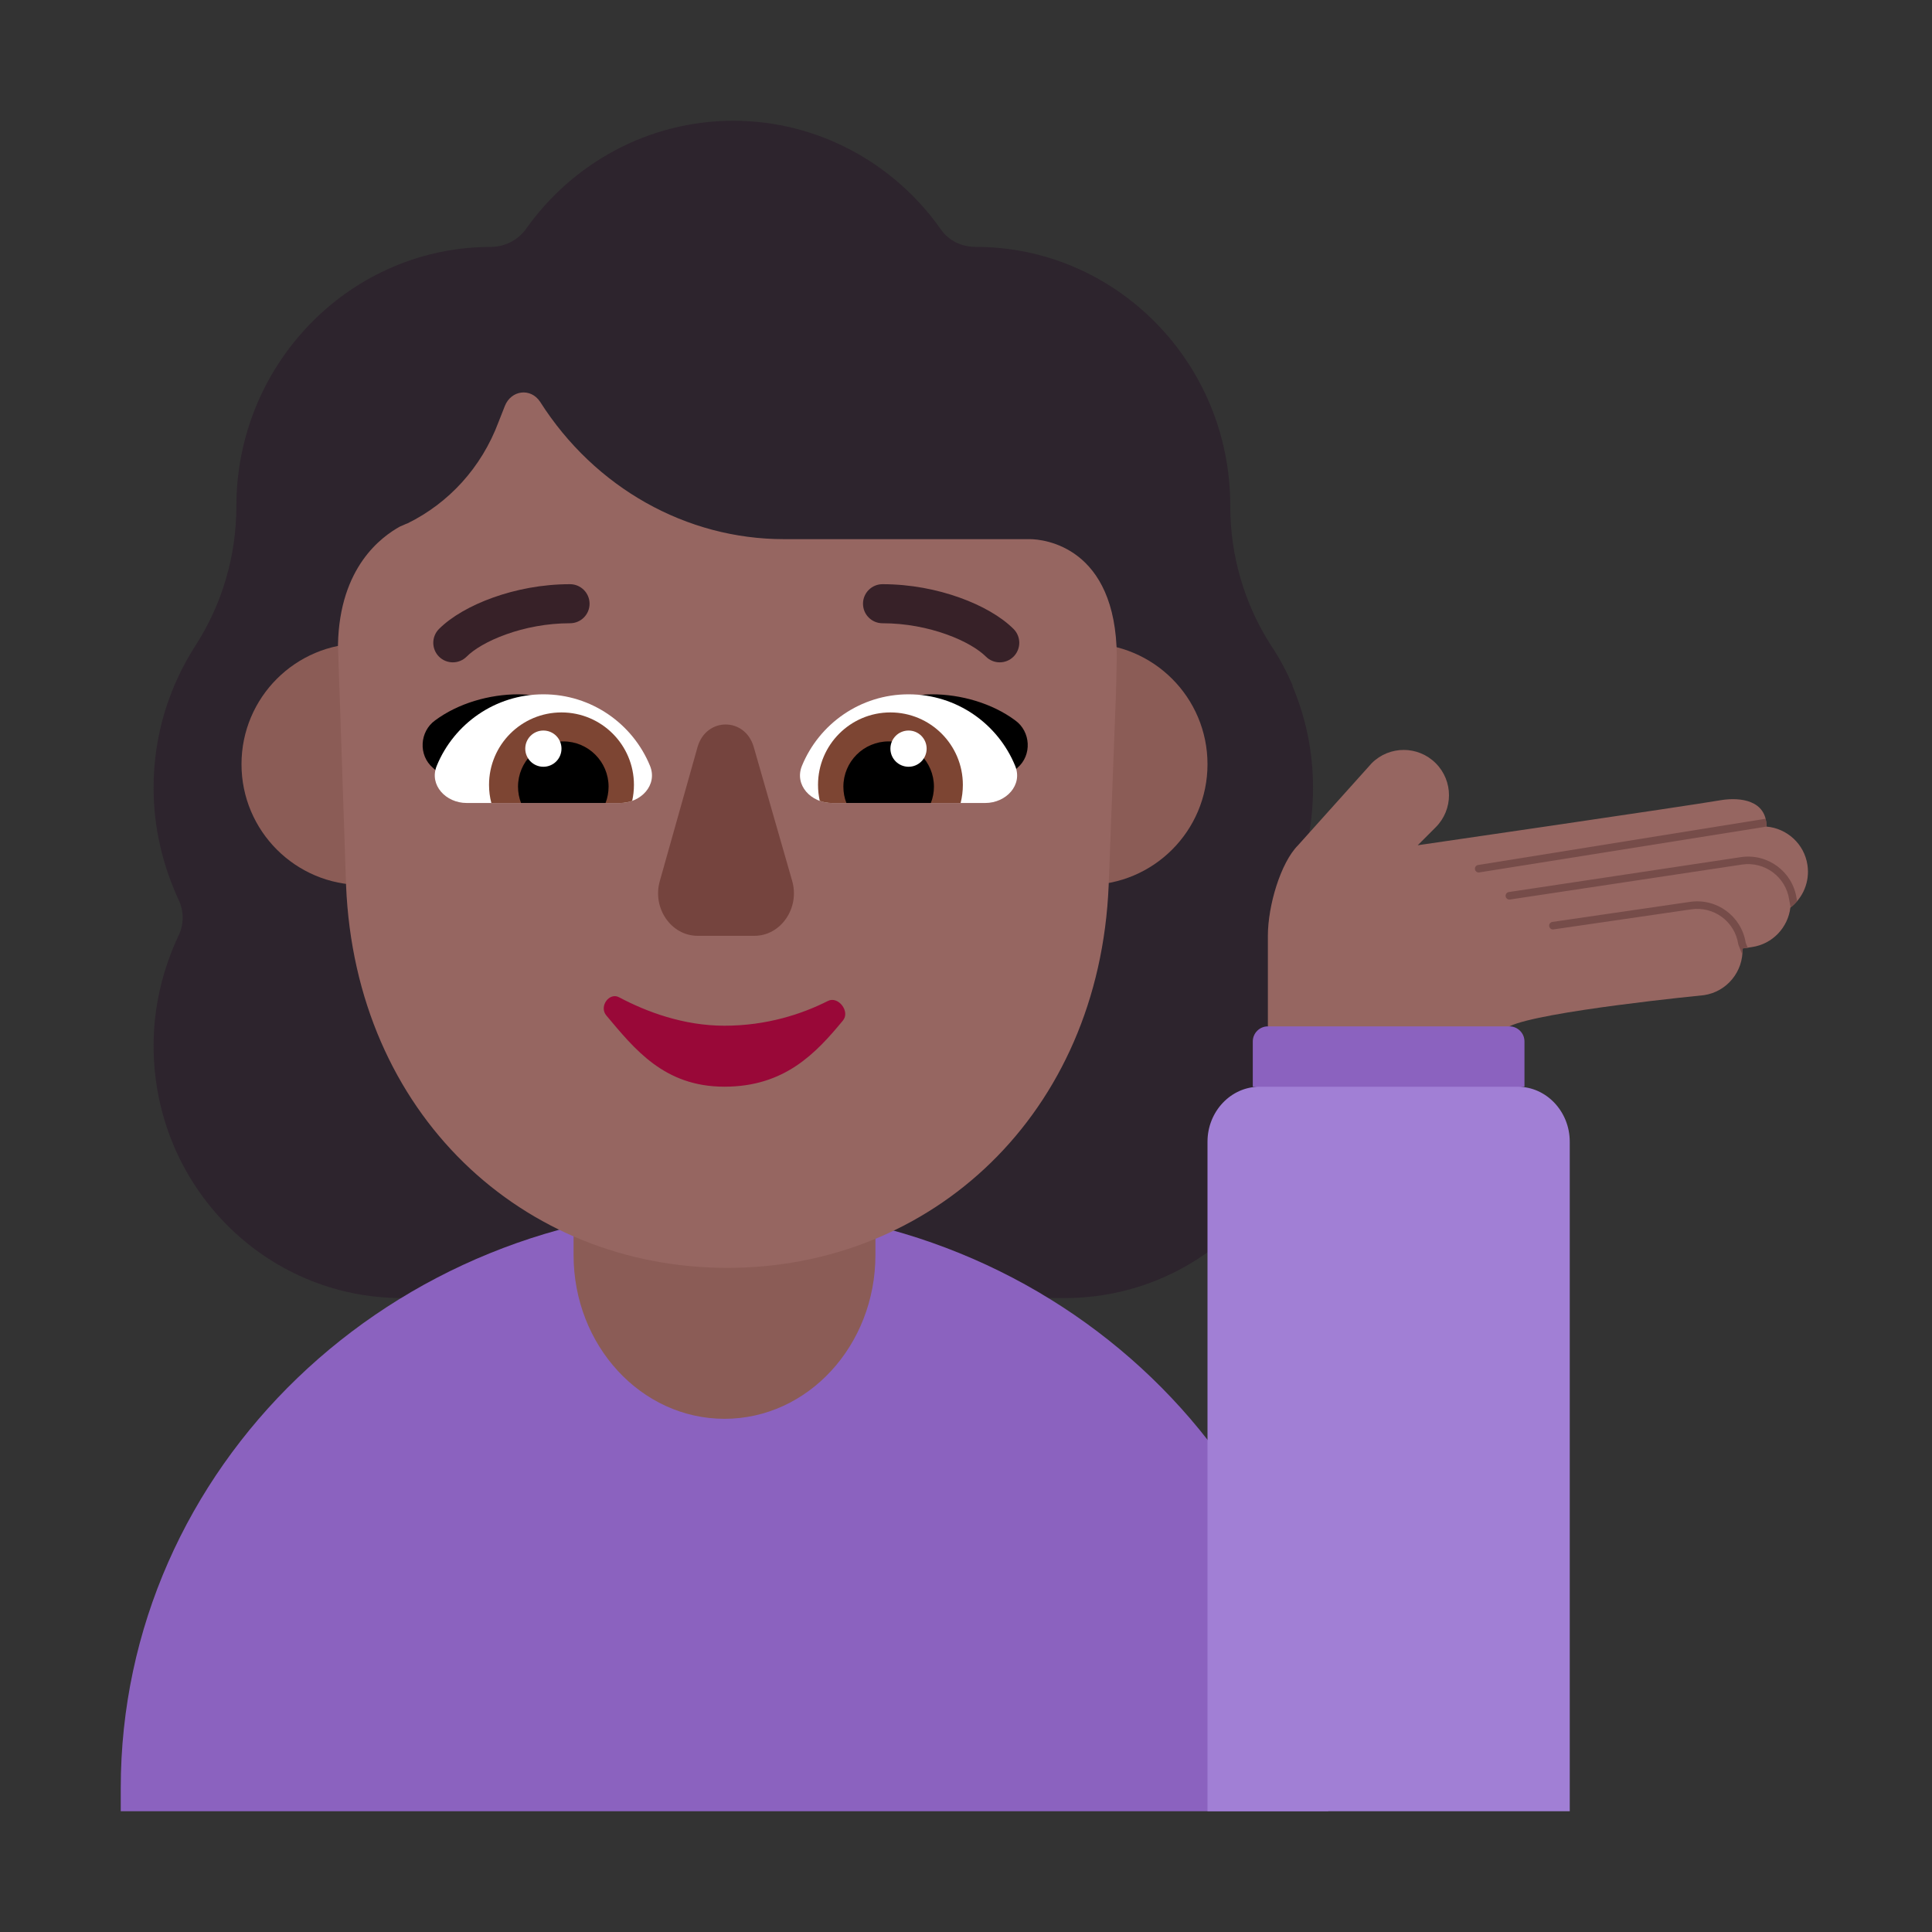 <svg width="1024" height="1024" viewBox="0 0 32 32" fill="none" xmlns="http://www.w3.org/2000/svg">
<rect x="0" y="0" width="32" height="32" fill="#333333" stroke="none"/>
<path d="M21.748 13.051C21.748 13.708 21.606 14.339 21.334 14.904C21.244 15.088 21.244 15.311 21.334 15.495C21.593 16.047 21.748 16.664 21.748 17.321C21.748 19.634 19.911 21.5 17.633 21.5H6.659C4.381 21.5 2.544 19.634 2.544 17.321C2.544 16.664 2.699 16.047 2.958 15.495C3.048 15.311 3.048 15.088 2.958 14.904C2.699 14.339 2.544 13.721 2.544 13.051C2.544 12.172 2.801 11.373 3.239 10.69L3.242 10.686C3.682 10.002 3.915 9.201 3.915 8.386C3.915 6.058 5.746 4.149 8.025 4.091C8.061 4.09 8.098 4.089 8.134 4.089C8.367 4.089 8.587 3.971 8.716 3.787C9.48 2.71 10.735 2 12.146 2C13.556 2 14.812 2.71 15.575 3.787C15.705 3.984 15.925 4.089 16.158 4.089C18.487 4.089 20.377 6.008 20.377 8.373V8.386C20.377 9.201 20.61 10.002 21.049 10.686L21.052 10.69C21.193 10.899 21.309 11.121 21.412 11.356H21.405C21.625 11.875 21.748 12.444 21.748 13.051Z" fill="#2D242D"/>
<path d="M8 12.658C8 13.762 7.105 14.658 6 14.658C4.895 14.658 4 13.762 4 12.658C4 11.553 4.895 10.658 6 10.658C7.105 10.658 8 11.553 8 12.658Z" fill="#8B5C56"/>
<path d="M20 12.658C20 13.762 19.105 14.658 18 14.658C16.895 14.658 16 13.762 16 12.658C16 11.553 16.895 10.658 18 10.658C19.105 10.658 20 11.553 20 12.658Z" fill="#8B5C56"/>
<path d="M22 30V29.616C22 24.311 17.526 20 12 20C6.474 20.01 2 24.311 2 29.616V30H22Z" fill="#8B62BF"/>
<path d="M12 23.5C10.619 23.5 9.5 22.285 9.5 20.785V19H14.5V20.785C14.5 22.285 13.381 23.5 12 23.5Z" fill="#8B5C56"/>
<path d="M25 17L23.004 16.785L21 17C20.862 17 20.75 17.112 20.75 17.25V18L23.004 18.297L25.25 18V17.25C25.25 17.112 25.138 17 25 17Z" fill="#8B62BF"/>
<path d="M26 30V18.91C26 18.41 25.613 18 25.14 18H20.86C20.387 18 20 18.41 20 18.91V30H26Z" fill="#A17FD5"/>
<path d="M5.624 11.455L5.611 11.094L5.598 10.678C5.624 9.388 6.324 8.889 6.623 8.722C6.642 8.715 6.665 8.705 6.688 8.694C6.711 8.684 6.733 8.673 6.753 8.667C7.428 8.334 7.973 7.751 8.258 6.988L8.362 6.724C8.466 6.461 8.79 6.419 8.946 6.655C9.854 8.084 11.373 8.93 12.982 8.93H17.057C17.291 8.93 18.485 9.055 18.498 10.872L18.485 11.455L18.363 14.665C18.207 18.455 15.433 21 12.047 21C8.662 21 5.888 18.455 5.732 14.665L5.624 11.455Z" fill="#966661"/>
<path d="M11.555 12.368L10.931 14.584C10.797 15.036 11.114 15.5 11.555 15.5H12.496C12.935 15.5 13.253 15.036 13.119 14.584L12.483 12.368C12.337 11.877 11.701 11.877 11.555 12.368Z" fill="#75443E"/>
<path d="M8.586 11.5C9.275 11.5 9.841 11.98 10.185 12.509C9.877 12.604 9.578 12.689 9.281 12.773C8.771 12.918 8.27 13.06 7.749 13.247L7.171 12.718C6.925 12.509 6.95 12.115 7.208 11.931C7.59 11.648 8.106 11.5 8.586 11.5Z" fill="black"/>
<path d="M15.437 11.5C14.76 11.5 14.194 11.98 13.85 12.509C14.151 12.602 14.444 12.685 14.733 12.767C15.249 12.914 15.753 13.058 16.273 13.247L16.851 12.718C17.097 12.509 17.073 12.115 16.814 11.931C16.433 11.648 15.916 11.5 15.437 11.5Z" fill="black"/>
<path d="M10.271 13.3C10.615 13.3 10.897 13.003 10.766 12.684C10.481 11.989 9.797 11.5 9 11.5C8.202 11.5 7.519 11.989 7.234 12.684C7.103 13.003 7.385 13.3 7.729 13.3H10.271Z" fill="white"/>
<path d="M13.778 13.3C13.433 13.3 13.152 13.003 13.283 12.684C13.568 11.989 14.251 11.5 15.049 11.5C15.846 11.5 16.529 11.989 16.814 12.684C16.945 13.003 16.664 13.3 16.319 13.3H13.778Z" fill="white"/>
<path d="M8.1 13C8.1 13.104 8.113 13.204 8.138 13.3H10.271C10.341 13.3 10.409 13.288 10.471 13.265C10.49 13.18 10.5 13.091 10.5 13C10.5 12.337 9.963 11.8 9.3 11.8C8.637 11.8 8.1 12.337 8.1 13Z" fill="#7D4533"/>
<path d="M15.948 13C15.948 13.104 15.935 13.204 15.911 13.3H13.778C13.708 13.3 13.64 13.288 13.578 13.265C13.559 13.18 13.549 13.091 13.549 13C13.549 12.337 14.086 11.8 14.748 11.8C15.411 11.8 15.948 12.337 15.948 13Z" fill="#7D4533"/>
<path d="M8.58 13.03C8.58 13.125 8.598 13.216 8.63 13.3H10.03C10.062 13.216 10.08 13.125 10.08 13.03C10.08 12.616 9.744 12.28 9.33 12.28C8.916 12.28 8.58 12.616 8.58 13.03Z" fill="black"/>
<path d="M15.469 13.03C15.469 13.125 15.451 13.216 15.418 13.3H14.019C13.986 13.216 13.969 13.125 13.969 13.03C13.969 12.616 14.304 12.28 14.719 12.28C15.133 12.28 15.469 12.616 15.469 13.03Z" fill="black"/>
<path d="M9.3 12.4C9.3 12.566 9.166 12.7 9 12.7C8.834 12.7 8.7 12.566 8.7 12.4C8.7 12.234 8.834 12.1 9 12.1C9.166 12.1 9.3 12.234 9.3 12.4Z" fill="white"/>
<path d="M14.748 12.4C14.748 12.566 14.883 12.7 15.049 12.7C15.214 12.7 15.348 12.566 15.348 12.4C15.348 12.234 15.214 12.1 15.049 12.1C14.883 12.1 14.748 12.234 14.748 12.4Z" fill="white"/>
<path d="M7.729 10.876C7.845 10.759 8.071 10.618 8.383 10.507C8.689 10.397 9.057 10.323 9.441 10.323C9.62 10.323 9.765 10.179 9.765 10C9.765 9.821 9.62 9.676 9.441 9.676C8.977 9.676 8.536 9.765 8.165 9.898C7.799 10.029 7.478 10.211 7.271 10.418C7.145 10.545 7.145 10.749 7.271 10.876C7.398 11.002 7.602 11.002 7.729 10.876Z" fill="#372128"/>
<path d="M16.33 10.876C16.213 10.759 15.988 10.618 15.676 10.507C15.37 10.397 15.002 10.323 14.617 10.323C14.439 10.323 14.294 10.179 14.294 10C14.294 9.821 14.439 9.676 14.617 9.676C15.082 9.676 15.523 9.765 15.894 9.898C16.26 10.029 16.581 10.211 16.788 10.418C16.914 10.545 16.914 10.749 16.787 10.876C16.661 11.002 16.456 11.002 16.33 10.876Z" fill="#372128"/>
<path d="M11.998 16.989C11.321 16.989 10.708 16.759 10.254 16.518C10.091 16.431 9.917 16.67 10.043 16.82C10.51 17.375 11 17.999 11.998 17.999C12.996 17.999 13.512 17.447 13.961 16.904C14.087 16.751 13.881 16.494 13.715 16.578C13.28 16.798 12.697 16.989 11.998 16.989Z" fill="#990838"/>
<path d="M22.72 12.641C23.013 12.348 23.487 12.348 23.78 12.641C24.073 12.934 24.073 13.409 23.78 13.702L23.482 14C23.482 14 27.874 13.361 28.525 13.25C28.82 13.206 29.259 13.25 29.259 13.691C29.597 13.72 29.885 13.977 29.937 14.327C29.979 14.606 29.862 14.872 29.654 15.033C29.615 15.36 29.362 15.635 29.02 15.686L28.861 15.71C28.877 16.088 28.606 16.426 28.223 16.483C28.223 16.483 25.5 16.75 25 17H21V15.5C21 15 21.212 14.288 21.5 14L22.72 12.641Z" fill="#966661"/>
<path d="M29.766 14.926C29.733 14.964 29.697 14.999 29.657 15.03L29.634 14.898C29.577 14.522 29.227 14.264 28.852 14.32L25.009 14.899C24.975 14.904 24.943 14.88 24.938 14.846C24.933 14.812 24.957 14.78 24.991 14.775L28.833 14.197C29.277 14.13 29.69 14.435 29.757 14.878L29.766 14.926Z" fill="#764C49"/>
<path d="M28.947 15.697L28.861 15.71C28.863 15.745 28.862 15.779 28.858 15.812L28.793 15.646L28.791 15.639C28.735 15.264 28.385 15.005 28.009 15.062L25.73 15.394C25.696 15.399 25.665 15.375 25.66 15.341C25.654 15.307 25.678 15.275 25.712 15.27L27.991 14.938C28.432 14.872 28.844 15.174 28.914 15.614L28.947 15.697Z" fill="#764C49"/>
<path d="M29.244 13.561C29.253 13.598 29.258 13.638 29.259 13.683C29.257 13.686 29.257 13.688 29.259 13.691C29.259 13.691 24.535 14.445 24.501 14.45C24.467 14.455 24.435 14.432 24.43 14.398C24.425 14.364 24.448 14.332 24.482 14.327L29.244 13.561Z" fill="#764C49"/>
</svg>
